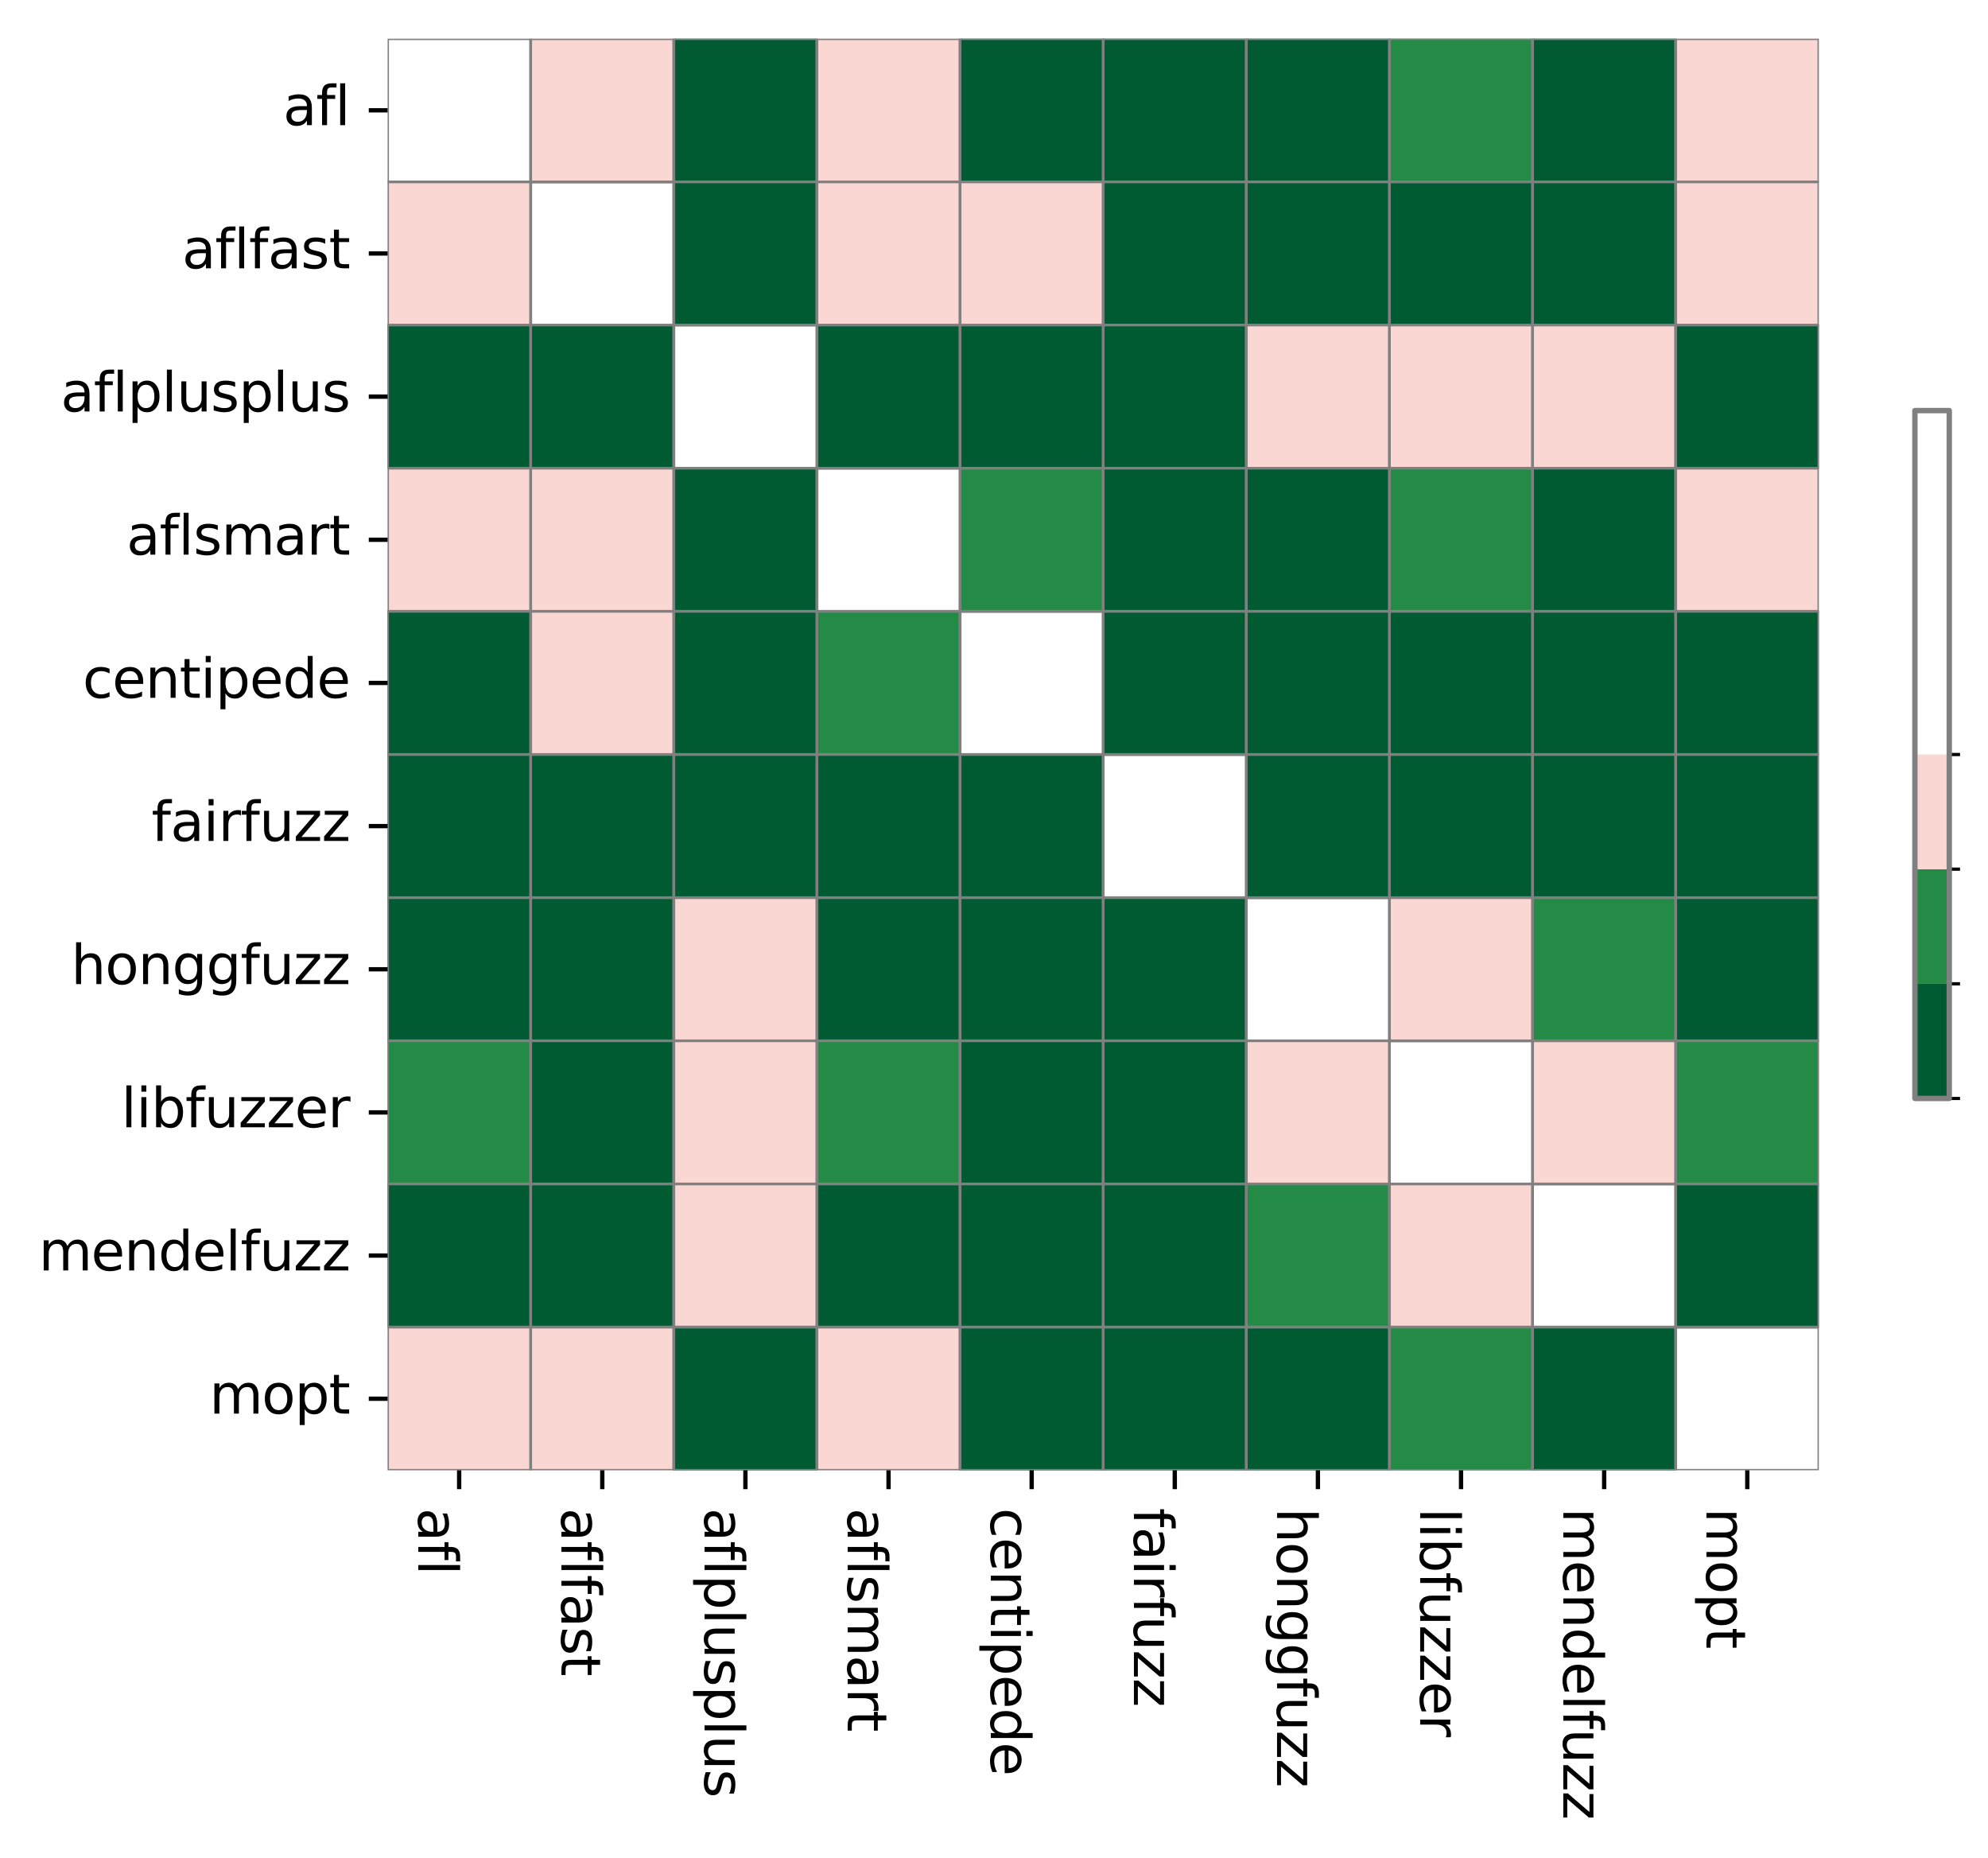 <?xml version="1.0" encoding="utf-8" standalone="no"?>
<!DOCTYPE svg PUBLIC "-//W3C//DTD SVG 1.1//EN"
  "http://www.w3.org/Graphics/SVG/1.1/DTD/svg11.dtd">
<svg xmlns:xlink="http://www.w3.org/1999/xlink" width="369.627pt" height="345.378pt" viewBox="0 0 369.627 345.378" xmlns="http://www.w3.org/2000/svg" version="1.1">
 <defs>
  <style type="text/css">*{stroke-linejoin: round; stroke-linecap: butt}</style>
 </defs>
 <g id="figure_1">
  <g id="patch_1">
   <path d="M 0 345.378 
L 369.627 345.378 
L 369.627 0 
L 0 0 
z
" style="fill: #ffffff"/>
  </g>
  <g id="axes_1">
   <g id="patch_2">
    <path d="M 72.066 273.312 
L 338.178 273.312 
L 338.178 7.2 
L 72.066 7.2 
z
" style="fill: #ffffff"/>
   </g>
   <g id="QuadMesh_1">
    <path d="M 72.066 7.2 
L 98.677 7.2 
L 98.677 33.811 
L 72.066 33.811 
L 72.066 7.2 
" clip-path="url(#p8b93a14c32)" style="fill: none; stroke: #808080; stroke-width: 0.5"/>
    <path d="M 98.677 7.2 
L 125.288 7.2 
L 125.288 33.811 
L 98.677 33.811 
L 98.677 7.2 
" clip-path="url(#p8b93a14c32)" style="fill: #fbd7d4; stroke: #808080; stroke-width: 0.5"/>
    <path d="M 125.288 7.2 
L 151.899 7.2 
L 151.899 33.811 
L 125.288 33.811 
L 125.288 7.2 
" clip-path="url(#p8b93a14c32)" style="fill: #005a32; stroke: #808080; stroke-width: 0.5"/>
    <path d="M 151.899 7.2 
L 178.51 7.2 
L 178.51 33.811 
L 151.899 33.811 
L 151.899 7.2 
" clip-path="url(#p8b93a14c32)" style="fill: #fbd7d4; stroke: #808080; stroke-width: 0.5"/>
    <path d="M 178.51 7.2 
L 205.122 7.2 
L 205.122 33.811 
L 178.51 33.811 
L 178.51 7.2 
" clip-path="url(#p8b93a14c32)" style="fill: #005a32; stroke: #808080; stroke-width: 0.5"/>
    <path d="M 205.122 7.2 
L 231.733 7.2 
L 231.733 33.811 
L 205.122 33.811 
L 205.122 7.2 
" clip-path="url(#p8b93a14c32)" style="fill: #005a32; stroke: #808080; stroke-width: 0.5"/>
    <path d="M 231.733 7.2 
L 258.344 7.2 
L 258.344 33.811 
L 231.733 33.811 
L 231.733 7.2 
" clip-path="url(#p8b93a14c32)" style="fill: #005a32; stroke: #808080; stroke-width: 0.5"/>
    <path d="M 258.344 7.2 
L 284.955 7.2 
L 284.955 33.811 
L 258.344 33.811 
L 258.344 7.2 
" clip-path="url(#p8b93a14c32)" style="fill: #238b45; stroke: #808080; stroke-width: 0.5"/>
    <path d="M 284.955 7.2 
L 311.566 7.2 
L 311.566 33.811 
L 284.955 33.811 
L 284.955 7.2 
" clip-path="url(#p8b93a14c32)" style="fill: #005a32; stroke: #808080; stroke-width: 0.5"/>
    <path d="M 311.566 7.2 
L 338.178 7.2 
L 338.178 33.811 
L 311.566 33.811 
L 311.566 7.2 
" clip-path="url(#p8b93a14c32)" style="fill: #fbd7d4; stroke: #808080; stroke-width: 0.5"/>
    <path d="M 72.066 33.811 
L 98.677 33.811 
L 98.677 60.422 
L 72.066 60.422 
L 72.066 33.811 
" clip-path="url(#p8b93a14c32)" style="fill: #fbd7d4; stroke: #808080; stroke-width: 0.5"/>
    <path d="M 98.677 33.811 
L 125.288 33.811 
L 125.288 60.422 
L 98.677 60.422 
L 98.677 33.811 
" clip-path="url(#p8b93a14c32)" style="fill: none; stroke: #808080; stroke-width: 0.5"/>
    <path d="M 125.288 33.811 
L 151.899 33.811 
L 151.899 60.422 
L 125.288 60.422 
L 125.288 33.811 
" clip-path="url(#p8b93a14c32)" style="fill: #005a32; stroke: #808080; stroke-width: 0.5"/>
    <path d="M 151.899 33.811 
L 178.51 33.811 
L 178.51 60.422 
L 151.899 60.422 
L 151.899 33.811 
" clip-path="url(#p8b93a14c32)" style="fill: #fbd7d4; stroke: #808080; stroke-width: 0.5"/>
    <path d="M 178.51 33.811 
L 205.122 33.811 
L 205.122 60.422 
L 178.51 60.422 
L 178.51 33.811 
" clip-path="url(#p8b93a14c32)" style="fill: #fbd7d4; stroke: #808080; stroke-width: 0.5"/>
    <path d="M 205.122 33.811 
L 231.733 33.811 
L 231.733 60.422 
L 205.122 60.422 
L 205.122 33.811 
" clip-path="url(#p8b93a14c32)" style="fill: #005a32; stroke: #808080; stroke-width: 0.5"/>
    <path d="M 231.733 33.811 
L 258.344 33.811 
L 258.344 60.422 
L 231.733 60.422 
L 231.733 33.811 
" clip-path="url(#p8b93a14c32)" style="fill: #005a32; stroke: #808080; stroke-width: 0.5"/>
    <path d="M 258.344 33.811 
L 284.955 33.811 
L 284.955 60.422 
L 258.344 60.422 
L 258.344 33.811 
" clip-path="url(#p8b93a14c32)" style="fill: #005a32; stroke: #808080; stroke-width: 0.5"/>
    <path d="M 284.955 33.811 
L 311.566 33.811 
L 311.566 60.422 
L 284.955 60.422 
L 284.955 33.811 
" clip-path="url(#p8b93a14c32)" style="fill: #005a32; stroke: #808080; stroke-width: 0.5"/>
    <path d="M 311.566 33.811 
L 338.178 33.811 
L 338.178 60.422 
L 311.566 60.422 
L 311.566 33.811 
" clip-path="url(#p8b93a14c32)" style="fill: #fbd7d4; stroke: #808080; stroke-width: 0.5"/>
    <path d="M 72.066 60.422 
L 98.677 60.422 
L 98.677 87.034 
L 72.066 87.034 
L 72.066 60.422 
" clip-path="url(#p8b93a14c32)" style="fill: #005a32; stroke: #808080; stroke-width: 0.5"/>
    <path d="M 98.677 60.422 
L 125.288 60.422 
L 125.288 87.034 
L 98.677 87.034 
L 98.677 60.422 
" clip-path="url(#p8b93a14c32)" style="fill: #005a32; stroke: #808080; stroke-width: 0.5"/>
    <path d="M 125.288 60.422 
L 151.899 60.422 
L 151.899 87.034 
L 125.288 87.034 
L 125.288 60.422 
" clip-path="url(#p8b93a14c32)" style="fill: none; stroke: #808080; stroke-width: 0.5"/>
    <path d="M 151.899 60.422 
L 178.51 60.422 
L 178.51 87.034 
L 151.899 87.034 
L 151.899 60.422 
" clip-path="url(#p8b93a14c32)" style="fill: #005a32; stroke: #808080; stroke-width: 0.5"/>
    <path d="M 178.51 60.422 
L 205.122 60.422 
L 205.122 87.034 
L 178.51 87.034 
L 178.51 60.422 
" clip-path="url(#p8b93a14c32)" style="fill: #005a32; stroke: #808080; stroke-width: 0.5"/>
    <path d="M 205.122 60.422 
L 231.733 60.422 
L 231.733 87.034 
L 205.122 87.034 
L 205.122 60.422 
" clip-path="url(#p8b93a14c32)" style="fill: #005a32; stroke: #808080; stroke-width: 0.5"/>
    <path d="M 231.733 60.422 
L 258.344 60.422 
L 258.344 87.034 
L 231.733 87.034 
L 231.733 60.422 
" clip-path="url(#p8b93a14c32)" style="fill: #fbd7d4; stroke: #808080; stroke-width: 0.5"/>
    <path d="M 258.344 60.422 
L 284.955 60.422 
L 284.955 87.034 
L 258.344 87.034 
L 258.344 60.422 
" clip-path="url(#p8b93a14c32)" style="fill: #fbd7d4; stroke: #808080; stroke-width: 0.5"/>
    <path d="M 284.955 60.422 
L 311.566 60.422 
L 311.566 87.034 
L 284.955 87.034 
L 284.955 60.422 
" clip-path="url(#p8b93a14c32)" style="fill: #fbd7d4; stroke: #808080; stroke-width: 0.5"/>
    <path d="M 311.566 60.422 
L 338.178 60.422 
L 338.178 87.034 
L 311.566 87.034 
L 311.566 60.422 
" clip-path="url(#p8b93a14c32)" style="fill: #005a32; stroke: #808080; stroke-width: 0.5"/>
    <path d="M 72.066 87.034 
L 98.677 87.034 
L 98.677 113.645 
L 72.066 113.645 
L 72.066 87.034 
" clip-path="url(#p8b93a14c32)" style="fill: #fbd7d4; stroke: #808080; stroke-width: 0.5"/>
    <path d="M 98.677 87.034 
L 125.288 87.034 
L 125.288 113.645 
L 98.677 113.645 
L 98.677 87.034 
" clip-path="url(#p8b93a14c32)" style="fill: #fbd7d4; stroke: #808080; stroke-width: 0.5"/>
    <path d="M 125.288 87.034 
L 151.899 87.034 
L 151.899 113.645 
L 125.288 113.645 
L 125.288 87.034 
" clip-path="url(#p8b93a14c32)" style="fill: #005a32; stroke: #808080; stroke-width: 0.5"/>
    <path d="M 151.899 87.034 
L 178.51 87.034 
L 178.51 113.645 
L 151.899 113.645 
L 151.899 87.034 
" clip-path="url(#p8b93a14c32)" style="fill: none; stroke: #808080; stroke-width: 0.5"/>
    <path d="M 178.51 87.034 
L 205.122 87.034 
L 205.122 113.645 
L 178.51 113.645 
L 178.51 87.034 
" clip-path="url(#p8b93a14c32)" style="fill: #238b45; stroke: #808080; stroke-width: 0.5"/>
    <path d="M 205.122 87.034 
L 231.733 87.034 
L 231.733 113.645 
L 205.122 113.645 
L 205.122 87.034 
" clip-path="url(#p8b93a14c32)" style="fill: #005a32; stroke: #808080; stroke-width: 0.5"/>
    <path d="M 231.733 87.034 
L 258.344 87.034 
L 258.344 113.645 
L 231.733 113.645 
L 231.733 87.034 
" clip-path="url(#p8b93a14c32)" style="fill: #005a32; stroke: #808080; stroke-width: 0.5"/>
    <path d="M 258.344 87.034 
L 284.955 87.034 
L 284.955 113.645 
L 258.344 113.645 
L 258.344 87.034 
" clip-path="url(#p8b93a14c32)" style="fill: #238b45; stroke: #808080; stroke-width: 0.5"/>
    <path d="M 284.955 87.034 
L 311.566 87.034 
L 311.566 113.645 
L 284.955 113.645 
L 284.955 87.034 
" clip-path="url(#p8b93a14c32)" style="fill: #005a32; stroke: #808080; stroke-width: 0.5"/>
    <path d="M 311.566 87.034 
L 338.178 87.034 
L 338.178 113.645 
L 311.566 113.645 
L 311.566 87.034 
" clip-path="url(#p8b93a14c32)" style="fill: #fbd7d4; stroke: #808080; stroke-width: 0.5"/>
    <path d="M 72.066 113.645 
L 98.677 113.645 
L 98.677 140.256 
L 72.066 140.256 
L 72.066 113.645 
" clip-path="url(#p8b93a14c32)" style="fill: #005a32; stroke: #808080; stroke-width: 0.5"/>
    <path d="M 98.677 113.645 
L 125.288 113.645 
L 125.288 140.256 
L 98.677 140.256 
L 98.677 113.645 
" clip-path="url(#p8b93a14c32)" style="fill: #fbd7d4; stroke: #808080; stroke-width: 0.5"/>
    <path d="M 125.288 113.645 
L 151.899 113.645 
L 151.899 140.256 
L 125.288 140.256 
L 125.288 113.645 
" clip-path="url(#p8b93a14c32)" style="fill: #005a32; stroke: #808080; stroke-width: 0.5"/>
    <path d="M 151.899 113.645 
L 178.51 113.645 
L 178.51 140.256 
L 151.899 140.256 
L 151.899 113.645 
" clip-path="url(#p8b93a14c32)" style="fill: #238b45; stroke: #808080; stroke-width: 0.5"/>
    <path d="M 178.51 113.645 
L 205.122 113.645 
L 205.122 140.256 
L 178.51 140.256 
L 178.51 113.645 
" clip-path="url(#p8b93a14c32)" style="fill: none; stroke: #808080; stroke-width: 0.5"/>
    <path d="M 205.122 113.645 
L 231.733 113.645 
L 231.733 140.256 
L 205.122 140.256 
L 205.122 113.645 
" clip-path="url(#p8b93a14c32)" style="fill: #005a32; stroke: #808080; stroke-width: 0.5"/>
    <path d="M 231.733 113.645 
L 258.344 113.645 
L 258.344 140.256 
L 231.733 140.256 
L 231.733 113.645 
" clip-path="url(#p8b93a14c32)" style="fill: #005a32; stroke: #808080; stroke-width: 0.5"/>
    <path d="M 258.344 113.645 
L 284.955 113.645 
L 284.955 140.256 
L 258.344 140.256 
L 258.344 113.645 
" clip-path="url(#p8b93a14c32)" style="fill: #005a32; stroke: #808080; stroke-width: 0.5"/>
    <path d="M 284.955 113.645 
L 311.566 113.645 
L 311.566 140.256 
L 284.955 140.256 
L 284.955 113.645 
" clip-path="url(#p8b93a14c32)" style="fill: #005a32; stroke: #808080; stroke-width: 0.5"/>
    <path d="M 311.566 113.645 
L 338.178 113.645 
L 338.178 140.256 
L 311.566 140.256 
L 311.566 113.645 
" clip-path="url(#p8b93a14c32)" style="fill: #005a32; stroke: #808080; stroke-width: 0.5"/>
    <path d="M 72.066 140.256 
L 98.677 140.256 
L 98.677 166.867 
L 72.066 166.867 
L 72.066 140.256 
" clip-path="url(#p8b93a14c32)" style="fill: #005a32; stroke: #808080; stroke-width: 0.5"/>
    <path d="M 98.677 140.256 
L 125.288 140.256 
L 125.288 166.867 
L 98.677 166.867 
L 98.677 140.256 
" clip-path="url(#p8b93a14c32)" style="fill: #005a32; stroke: #808080; stroke-width: 0.5"/>
    <path d="M 125.288 140.256 
L 151.899 140.256 
L 151.899 166.867 
L 125.288 166.867 
L 125.288 140.256 
" clip-path="url(#p8b93a14c32)" style="fill: #005a32; stroke: #808080; stroke-width: 0.5"/>
    <path d="M 151.899 140.256 
L 178.51 140.256 
L 178.51 166.867 
L 151.899 166.867 
L 151.899 140.256 
" clip-path="url(#p8b93a14c32)" style="fill: #005a32; stroke: #808080; stroke-width: 0.5"/>
    <path d="M 178.51 140.256 
L 205.122 140.256 
L 205.122 166.867 
L 178.51 166.867 
L 178.51 140.256 
" clip-path="url(#p8b93a14c32)" style="fill: #005a32; stroke: #808080; stroke-width: 0.5"/>
    <path d="M 205.122 140.256 
L 231.733 140.256 
L 231.733 166.867 
L 205.122 166.867 
L 205.122 140.256 
" clip-path="url(#p8b93a14c32)" style="fill: none; stroke: #808080; stroke-width: 0.5"/>
    <path d="M 231.733 140.256 
L 258.344 140.256 
L 258.344 166.867 
L 231.733 166.867 
L 231.733 140.256 
" clip-path="url(#p8b93a14c32)" style="fill: #005a32; stroke: #808080; stroke-width: 0.5"/>
    <path d="M 258.344 140.256 
L 284.955 140.256 
L 284.955 166.867 
L 258.344 166.867 
L 258.344 140.256 
" clip-path="url(#p8b93a14c32)" style="fill: #005a32; stroke: #808080; stroke-width: 0.5"/>
    <path d="M 284.955 140.256 
L 311.566 140.256 
L 311.566 166.867 
L 284.955 166.867 
L 284.955 140.256 
" clip-path="url(#p8b93a14c32)" style="fill: #005a32; stroke: #808080; stroke-width: 0.5"/>
    <path d="M 311.566 140.256 
L 338.178 140.256 
L 338.178 166.867 
L 311.566 166.867 
L 311.566 140.256 
" clip-path="url(#p8b93a14c32)" style="fill: #005a32; stroke: #808080; stroke-width: 0.5"/>
    <path d="M 72.066 166.867 
L 98.677 166.867 
L 98.677 193.478 
L 72.066 193.478 
L 72.066 166.867 
" clip-path="url(#p8b93a14c32)" style="fill: #005a32; stroke: #808080; stroke-width: 0.5"/>
    <path d="M 98.677 166.867 
L 125.288 166.867 
L 125.288 193.478 
L 98.677 193.478 
L 98.677 166.867 
" clip-path="url(#p8b93a14c32)" style="fill: #005a32; stroke: #808080; stroke-width: 0.5"/>
    <path d="M 125.288 166.867 
L 151.899 166.867 
L 151.899 193.478 
L 125.288 193.478 
L 125.288 166.867 
" clip-path="url(#p8b93a14c32)" style="fill: #fbd7d4; stroke: #808080; stroke-width: 0.5"/>
    <path d="M 151.899 166.867 
L 178.51 166.867 
L 178.51 193.478 
L 151.899 193.478 
L 151.899 166.867 
" clip-path="url(#p8b93a14c32)" style="fill: #005a32; stroke: #808080; stroke-width: 0.5"/>
    <path d="M 178.51 166.867 
L 205.122 166.867 
L 205.122 193.478 
L 178.51 193.478 
L 178.51 166.867 
" clip-path="url(#p8b93a14c32)" style="fill: #005a32; stroke: #808080; stroke-width: 0.5"/>
    <path d="M 205.122 166.867 
L 231.733 166.867 
L 231.733 193.478 
L 205.122 193.478 
L 205.122 166.867 
" clip-path="url(#p8b93a14c32)" style="fill: #005a32; stroke: #808080; stroke-width: 0.5"/>
    <path d="M 231.733 166.867 
L 258.344 166.867 
L 258.344 193.478 
L 231.733 193.478 
L 231.733 166.867 
" clip-path="url(#p8b93a14c32)" style="fill: none; stroke: #808080; stroke-width: 0.5"/>
    <path d="M 258.344 166.867 
L 284.955 166.867 
L 284.955 193.478 
L 258.344 193.478 
L 258.344 166.867 
" clip-path="url(#p8b93a14c32)" style="fill: #fbd7d4; stroke: #808080; stroke-width: 0.5"/>
    <path d="M 284.955 166.867 
L 311.566 166.867 
L 311.566 193.478 
L 284.955 193.478 
L 284.955 166.867 
" clip-path="url(#p8b93a14c32)" style="fill: #238b45; stroke: #808080; stroke-width: 0.5"/>
    <path d="M 311.566 166.867 
L 338.178 166.867 
L 338.178 193.478 
L 311.566 193.478 
L 311.566 166.867 
" clip-path="url(#p8b93a14c32)" style="fill: #005a32; stroke: #808080; stroke-width: 0.5"/>
    <path d="M 72.066 193.478 
L 98.677 193.478 
L 98.677 220.09 
L 72.066 220.09 
L 72.066 193.478 
" clip-path="url(#p8b93a14c32)" style="fill: #238b45; stroke: #808080; stroke-width: 0.5"/>
    <path d="M 98.677 193.478 
L 125.288 193.478 
L 125.288 220.09 
L 98.677 220.09 
L 98.677 193.478 
" clip-path="url(#p8b93a14c32)" style="fill: #005a32; stroke: #808080; stroke-width: 0.5"/>
    <path d="M 125.288 193.478 
L 151.899 193.478 
L 151.899 220.09 
L 125.288 220.09 
L 125.288 193.478 
" clip-path="url(#p8b93a14c32)" style="fill: #fbd7d4; stroke: #808080; stroke-width: 0.5"/>
    <path d="M 151.899 193.478 
L 178.51 193.478 
L 178.51 220.09 
L 151.899 220.09 
L 151.899 193.478 
" clip-path="url(#p8b93a14c32)" style="fill: #238b45; stroke: #808080; stroke-width: 0.5"/>
    <path d="M 178.51 193.478 
L 205.122 193.478 
L 205.122 220.09 
L 178.51 220.09 
L 178.51 193.478 
" clip-path="url(#p8b93a14c32)" style="fill: #005a32; stroke: #808080; stroke-width: 0.5"/>
    <path d="M 205.122 193.478 
L 231.733 193.478 
L 231.733 220.09 
L 205.122 220.09 
L 205.122 193.478 
" clip-path="url(#p8b93a14c32)" style="fill: #005a32; stroke: #808080; stroke-width: 0.5"/>
    <path d="M 231.733 193.478 
L 258.344 193.478 
L 258.344 220.09 
L 231.733 220.09 
L 231.733 193.478 
" clip-path="url(#p8b93a14c32)" style="fill: #fbd7d4; stroke: #808080; stroke-width: 0.5"/>
    <path d="M 258.344 193.478 
L 284.955 193.478 
L 284.955 220.09 
L 258.344 220.09 
L 258.344 193.478 
" clip-path="url(#p8b93a14c32)" style="fill: none; stroke: #808080; stroke-width: 0.5"/>
    <path d="M 284.955 193.478 
L 311.566 193.478 
L 311.566 220.09 
L 284.955 220.09 
L 284.955 193.478 
" clip-path="url(#p8b93a14c32)" style="fill: #fbd7d4; stroke: #808080; stroke-width: 0.5"/>
    <path d="M 311.566 193.478 
L 338.178 193.478 
L 338.178 220.09 
L 311.566 220.09 
L 311.566 193.478 
" clip-path="url(#p8b93a14c32)" style="fill: #238b45; stroke: #808080; stroke-width: 0.5"/>
    <path d="M 72.066 220.09 
L 98.677 220.09 
L 98.677 246.701 
L 72.066 246.701 
L 72.066 220.09 
" clip-path="url(#p8b93a14c32)" style="fill: #005a32; stroke: #808080; stroke-width: 0.5"/>
    <path d="M 98.677 220.09 
L 125.288 220.09 
L 125.288 246.701 
L 98.677 246.701 
L 98.677 220.09 
" clip-path="url(#p8b93a14c32)" style="fill: #005a32; stroke: #808080; stroke-width: 0.5"/>
    <path d="M 125.288 220.09 
L 151.899 220.09 
L 151.899 246.701 
L 125.288 246.701 
L 125.288 220.09 
" clip-path="url(#p8b93a14c32)" style="fill: #fbd7d4; stroke: #808080; stroke-width: 0.5"/>
    <path d="M 151.899 220.09 
L 178.51 220.09 
L 178.51 246.701 
L 151.899 246.701 
L 151.899 220.09 
" clip-path="url(#p8b93a14c32)" style="fill: #005a32; stroke: #808080; stroke-width: 0.5"/>
    <path d="M 178.51 220.09 
L 205.122 220.09 
L 205.122 246.701 
L 178.51 246.701 
L 178.51 220.09 
" clip-path="url(#p8b93a14c32)" style="fill: #005a32; stroke: #808080; stroke-width: 0.5"/>
    <path d="M 205.122 220.09 
L 231.733 220.09 
L 231.733 246.701 
L 205.122 246.701 
L 205.122 220.09 
" clip-path="url(#p8b93a14c32)" style="fill: #005a32; stroke: #808080; stroke-width: 0.5"/>
    <path d="M 231.733 220.09 
L 258.344 220.09 
L 258.344 246.701 
L 231.733 246.701 
L 231.733 220.09 
" clip-path="url(#p8b93a14c32)" style="fill: #238b45; stroke: #808080; stroke-width: 0.5"/>
    <path d="M 258.344 220.09 
L 284.955 220.09 
L 284.955 246.701 
L 258.344 246.701 
L 258.344 220.09 
" clip-path="url(#p8b93a14c32)" style="fill: #fbd7d4; stroke: #808080; stroke-width: 0.5"/>
    <path d="M 284.955 220.09 
L 311.566 220.09 
L 311.566 246.701 
L 284.955 246.701 
L 284.955 220.09 
" clip-path="url(#p8b93a14c32)" style="fill: none; stroke: #808080; stroke-width: 0.5"/>
    <path d="M 311.566 220.09 
L 338.178 220.09 
L 338.178 246.701 
L 311.566 246.701 
L 311.566 220.09 
" clip-path="url(#p8b93a14c32)" style="fill: #005a32; stroke: #808080; stroke-width: 0.5"/>
    <path d="M 72.066 246.701 
L 98.677 246.701 
L 98.677 273.312 
L 72.066 273.312 
L 72.066 246.701 
" clip-path="url(#p8b93a14c32)" style="fill: #fbd7d4; stroke: #808080; stroke-width: 0.5"/>
    <path d="M 98.677 246.701 
L 125.288 246.701 
L 125.288 273.312 
L 98.677 273.312 
L 98.677 246.701 
" clip-path="url(#p8b93a14c32)" style="fill: #fbd7d4; stroke: #808080; stroke-width: 0.5"/>
    <path d="M 125.288 246.701 
L 151.899 246.701 
L 151.899 273.312 
L 125.288 273.312 
L 125.288 246.701 
" clip-path="url(#p8b93a14c32)" style="fill: #005a32; stroke: #808080; stroke-width: 0.5"/>
    <path d="M 151.899 246.701 
L 178.51 246.701 
L 178.51 273.312 
L 151.899 273.312 
L 151.899 246.701 
" clip-path="url(#p8b93a14c32)" style="fill: #fbd7d4; stroke: #808080; stroke-width: 0.5"/>
    <path d="M 178.51 246.701 
L 205.122 246.701 
L 205.122 273.312 
L 178.51 273.312 
L 178.51 246.701 
" clip-path="url(#p8b93a14c32)" style="fill: #005a32; stroke: #808080; stroke-width: 0.5"/>
    <path d="M 205.122 246.701 
L 231.733 246.701 
L 231.733 273.312 
L 205.122 273.312 
L 205.122 246.701 
" clip-path="url(#p8b93a14c32)" style="fill: #005a32; stroke: #808080; stroke-width: 0.5"/>
    <path d="M 231.733 246.701 
L 258.344 246.701 
L 258.344 273.312 
L 231.733 273.312 
L 231.733 246.701 
" clip-path="url(#p8b93a14c32)" style="fill: #005a32; stroke: #808080; stroke-width: 0.5"/>
    <path d="M 258.344 246.701 
L 284.955 246.701 
L 284.955 273.312 
L 258.344 273.312 
L 258.344 246.701 
" clip-path="url(#p8b93a14c32)" style="fill: #238b45; stroke: #808080; stroke-width: 0.5"/>
    <path d="M 284.955 246.701 
L 311.566 246.701 
L 311.566 273.312 
L 284.955 273.312 
L 284.955 246.701 
" clip-path="url(#p8b93a14c32)" style="fill: #005a32; stroke: #808080; stroke-width: 0.5"/>
    <path d="M 311.566 246.701 
L 338.178 246.701 
L 338.178 273.312 
L 311.566 273.312 
L 311.566 246.701 
" clip-path="url(#p8b93a14c32)" style="fill: none; stroke: #808080; stroke-width: 0.5"/>
   </g>
   <g id="matplotlib.axis_1">
    <g id="xtick_1">
     <g id="line2d_1">
      <defs>
       <path id="ma0886ef2a2" d="M 0 0 
L 0 3.5 
" style="stroke: #000000; stroke-width: 0.8"/>
      </defs>
      <g>
       <use xlink:href="#ma0886ef2a2" x="85.371" y="273.312" style="stroke: #000000; stroke-width: 0.8"/>
      </g>
     </g>
     <g id="text_1">
      <!-- afl -->
      <g transform="translate(77.773 280.312) rotate(-270) scale(0.1 -0.1)">
       <defs>
        <path id="DejaVuSans-61" d="M 2194 1759 
Q 1497 1759 1228 1600 
Q 959 1441 959 1056 
Q 959 750 1161 570 
Q 1363 391 1709 391 
Q 2188 391 2477 730 
Q 2766 1069 2766 1631 
L 2766 1759 
L 2194 1759 
z
M 3341 1997 
L 3341 0 
L 2766 0 
L 2766 531 
Q 2569 213 2275 61 
Q 1981 -91 1556 -91 
Q 1019 -91 701 211 
Q 384 513 384 1019 
Q 384 1609 779 1909 
Q 1175 2209 1959 2209 
L 2766 2209 
L 2766 2266 
Q 2766 2663 2505 2880 
Q 2244 3097 1772 3097 
Q 1472 3097 1187 3025 
Q 903 2953 641 2809 
L 641 3341 
Q 956 3463 1253 3523 
Q 1550 3584 1831 3584 
Q 2591 3584 2966 3190 
Q 3341 2797 3341 1997 
z
" transform="scale(0.016)"/>
        <path id="DejaVuSans-66" d="M 2375 4863 
L 2375 4384 
L 1825 4384 
Q 1516 4384 1395 4259 
Q 1275 4134 1275 3809 
L 1275 3500 
L 2222 3500 
L 2222 3053 
L 1275 3053 
L 1275 0 
L 697 0 
L 697 3053 
L 147 3053 
L 147 3500 
L 697 3500 
L 697 3744 
Q 697 4328 969 4595 
Q 1241 4863 1831 4863 
L 2375 4863 
z
" transform="scale(0.016)"/>
        <path id="DejaVuSans-6c" d="M 603 4863 
L 1178 4863 
L 1178 0 
L 603 0 
L 603 4863 
z
" transform="scale(0.016)"/>
       </defs>
       <use xlink:href="#DejaVuSans-61"/>
       <use xlink:href="#DejaVuSans-66" x="61.279"/>
       <use xlink:href="#DejaVuSans-6c" x="96.484"/>
      </g>
     </g>
    </g>
    <g id="xtick_2">
     <g id="line2d_2">
      <g>
       <use xlink:href="#ma0886ef2a2" x="111.982" y="273.312" style="stroke: #000000; stroke-width: 0.8"/>
      </g>
     </g>
     <g id="text_2">
      <!-- aflfast -->
      <g transform="translate(104.384 280.312) rotate(-270) scale(0.1 -0.1)">
       <defs>
        <path id="DejaVuSans-73" d="M 2834 3397 
L 2834 2853 
Q 2591 2978 2328 3040 
Q 2066 3103 1784 3103 
Q 1356 3103 1142 2972 
Q 928 2841 928 2578 
Q 928 2378 1081 2264 
Q 1234 2150 1697 2047 
L 1894 2003 
Q 2506 1872 2764 1633 
Q 3022 1394 3022 966 
Q 3022 478 2636 193 
Q 2250 -91 1575 -91 
Q 1294 -91 989 -36 
Q 684 19 347 128 
L 347 722 
Q 666 556 975 473 
Q 1284 391 1588 391 
Q 1994 391 2212 530 
Q 2431 669 2431 922 
Q 2431 1156 2273 1281 
Q 2116 1406 1581 1522 
L 1381 1569 
Q 847 1681 609 1914 
Q 372 2147 372 2553 
Q 372 3047 722 3315 
Q 1072 3584 1716 3584 
Q 2034 3584 2315 3537 
Q 2597 3491 2834 3397 
z
" transform="scale(0.016)"/>
        <path id="DejaVuSans-74" d="M 1172 4494 
L 1172 3500 
L 2356 3500 
L 2356 3053 
L 1172 3053 
L 1172 1153 
Q 1172 725 1289 603 
Q 1406 481 1766 481 
L 2356 481 
L 2356 0 
L 1766 0 
Q 1100 0 847 248 
Q 594 497 594 1153 
L 594 3053 
L 172 3053 
L 172 3500 
L 594 3500 
L 594 4494 
L 1172 4494 
z
" transform="scale(0.016)"/>
       </defs>
       <use xlink:href="#DejaVuSans-61"/>
       <use xlink:href="#DejaVuSans-66" x="61.279"/>
       <use xlink:href="#DejaVuSans-6c" x="96.484"/>
       <use xlink:href="#DejaVuSans-66" x="124.268"/>
       <use xlink:href="#DejaVuSans-61" x="159.473"/>
       <use xlink:href="#DejaVuSans-73" x="220.752"/>
       <use xlink:href="#DejaVuSans-74" x="272.852"/>
      </g>
     </g>
    </g>
    <g id="xtick_3">
     <g id="line2d_3">
      <g>
       <use xlink:href="#ma0886ef2a2" x="138.594" y="273.312" style="stroke: #000000; stroke-width: 0.8"/>
      </g>
     </g>
     <g id="text_3">
      <!-- aflplusplus -->
      <g transform="translate(130.995 280.312) rotate(-270) scale(0.1 -0.1)">
       <defs>
        <path id="DejaVuSans-70" d="M 1159 525 
L 1159 -1331 
L 581 -1331 
L 581 3500 
L 1159 3500 
L 1159 2969 
Q 1341 3281 1617 3432 
Q 1894 3584 2278 3584 
Q 2916 3584 3314 3078 
Q 3713 2572 3713 1747 
Q 3713 922 3314 415 
Q 2916 -91 2278 -91 
Q 1894 -91 1617 61 
Q 1341 213 1159 525 
z
M 3116 1747 
Q 3116 2381 2855 2742 
Q 2594 3103 2138 3103 
Q 1681 3103 1420 2742 
Q 1159 2381 1159 1747 
Q 1159 1113 1420 752 
Q 1681 391 2138 391 
Q 2594 391 2855 752 
Q 3116 1113 3116 1747 
z
" transform="scale(0.016)"/>
        <path id="DejaVuSans-75" d="M 544 1381 
L 544 3500 
L 1119 3500 
L 1119 1403 
Q 1119 906 1312 657 
Q 1506 409 1894 409 
Q 2359 409 2629 706 
Q 2900 1003 2900 1516 
L 2900 3500 
L 3475 3500 
L 3475 0 
L 2900 0 
L 2900 538 
Q 2691 219 2414 64 
Q 2138 -91 1772 -91 
Q 1169 -91 856 284 
Q 544 659 544 1381 
z
M 1991 3584 
L 1991 3584 
z
" transform="scale(0.016)"/>
       </defs>
       <use xlink:href="#DejaVuSans-61"/>
       <use xlink:href="#DejaVuSans-66" x="61.279"/>
       <use xlink:href="#DejaVuSans-6c" x="96.484"/>
       <use xlink:href="#DejaVuSans-70" x="124.268"/>
       <use xlink:href="#DejaVuSans-6c" x="187.744"/>
       <use xlink:href="#DejaVuSans-75" x="215.527"/>
       <use xlink:href="#DejaVuSans-73" x="278.906"/>
       <use xlink:href="#DejaVuSans-70" x="331.006"/>
       <use xlink:href="#DejaVuSans-6c" x="394.482"/>
       <use xlink:href="#DejaVuSans-75" x="422.266"/>
       <use xlink:href="#DejaVuSans-73" x="485.645"/>
      </g>
     </g>
    </g>
    <g id="xtick_4">
     <g id="line2d_4">
      <g>
       <use xlink:href="#ma0886ef2a2" x="165.205" y="273.312" style="stroke: #000000; stroke-width: 0.8"/>
      </g>
     </g>
     <g id="text_4">
      <!-- aflsmart -->
      <g transform="translate(157.606 280.312) rotate(-270) scale(0.1 -0.1)">
       <defs>
        <path id="DejaVuSans-6d" d="M 3328 2828 
Q 3544 3216 3844 3400 
Q 4144 3584 4550 3584 
Q 5097 3584 5394 3201 
Q 5691 2819 5691 2113 
L 5691 0 
L 5113 0 
L 5113 2094 
Q 5113 2597 4934 2840 
Q 4756 3084 4391 3084 
Q 3944 3084 3684 2787 
Q 3425 2491 3425 1978 
L 3425 0 
L 2847 0 
L 2847 2094 
Q 2847 2600 2669 2842 
Q 2491 3084 2119 3084 
Q 1678 3084 1418 2786 
Q 1159 2488 1159 1978 
L 1159 0 
L 581 0 
L 581 3500 
L 1159 3500 
L 1159 2956 
Q 1356 3278 1631 3431 
Q 1906 3584 2284 3584 
Q 2666 3584 2933 3390 
Q 3200 3197 3328 2828 
z
" transform="scale(0.016)"/>
        <path id="DejaVuSans-72" d="M 2631 2963 
Q 2534 3019 2420 3045 
Q 2306 3072 2169 3072 
Q 1681 3072 1420 2755 
Q 1159 2438 1159 1844 
L 1159 0 
L 581 0 
L 581 3500 
L 1159 3500 
L 1159 2956 
Q 1341 3275 1631 3429 
Q 1922 3584 2338 3584 
Q 2397 3584 2469 3576 
Q 2541 3569 2628 3553 
L 2631 2963 
z
" transform="scale(0.016)"/>
       </defs>
       <use xlink:href="#DejaVuSans-61"/>
       <use xlink:href="#DejaVuSans-66" x="61.279"/>
       <use xlink:href="#DejaVuSans-6c" x="96.484"/>
       <use xlink:href="#DejaVuSans-73" x="124.268"/>
       <use xlink:href="#DejaVuSans-6d" x="176.367"/>
       <use xlink:href="#DejaVuSans-61" x="273.779"/>
       <use xlink:href="#DejaVuSans-72" x="335.059"/>
       <use xlink:href="#DejaVuSans-74" x="376.172"/>
      </g>
     </g>
    </g>
    <g id="xtick_5">
     <g id="line2d_5">
      <g>
       <use xlink:href="#ma0886ef2a2" x="191.816" y="273.312" style="stroke: #000000; stroke-width: 0.8"/>
      </g>
     </g>
     <g id="text_5">
      <!-- centipede -->
      <g transform="translate(184.218 280.312) rotate(-270) scale(0.1 -0.1)">
       <defs>
        <path id="DejaVuSans-63" d="M 3122 3366 
L 3122 2828 
Q 2878 2963 2633 3030 
Q 2388 3097 2138 3097 
Q 1578 3097 1268 2742 
Q 959 2388 959 1747 
Q 959 1106 1268 751 
Q 1578 397 2138 397 
Q 2388 397 2633 464 
Q 2878 531 3122 666 
L 3122 134 
Q 2881 22 2623 -34 
Q 2366 -91 2075 -91 
Q 1284 -91 818 406 
Q 353 903 353 1747 
Q 353 2603 823 3093 
Q 1294 3584 2113 3584 
Q 2378 3584 2631 3529 
Q 2884 3475 3122 3366 
z
" transform="scale(0.016)"/>
        <path id="DejaVuSans-65" d="M 3597 1894 
L 3597 1613 
L 953 1613 
Q 991 1019 1311 708 
Q 1631 397 2203 397 
Q 2534 397 2845 478 
Q 3156 559 3463 722 
L 3463 178 
Q 3153 47 2828 -22 
Q 2503 -91 2169 -91 
Q 1331 -91 842 396 
Q 353 884 353 1716 
Q 353 2575 817 3079 
Q 1281 3584 2069 3584 
Q 2775 3584 3186 3129 
Q 3597 2675 3597 1894 
z
M 3022 2063 
Q 3016 2534 2758 2815 
Q 2500 3097 2075 3097 
Q 1594 3097 1305 2825 
Q 1016 2553 972 2059 
L 3022 2063 
z
" transform="scale(0.016)"/>
        <path id="DejaVuSans-6e" d="M 3513 2113 
L 3513 0 
L 2938 0 
L 2938 2094 
Q 2938 2591 2744 2837 
Q 2550 3084 2163 3084 
Q 1697 3084 1428 2787 
Q 1159 2491 1159 1978 
L 1159 0 
L 581 0 
L 581 3500 
L 1159 3500 
L 1159 2956 
Q 1366 3272 1645 3428 
Q 1925 3584 2291 3584 
Q 2894 3584 3203 3211 
Q 3513 2838 3513 2113 
z
" transform="scale(0.016)"/>
        <path id="DejaVuSans-69" d="M 603 3500 
L 1178 3500 
L 1178 0 
L 603 0 
L 603 3500 
z
M 603 4863 
L 1178 4863 
L 1178 4134 
L 603 4134 
L 603 4863 
z
" transform="scale(0.016)"/>
        <path id="DejaVuSans-64" d="M 2906 2969 
L 2906 4863 
L 3481 4863 
L 3481 0 
L 2906 0 
L 2906 525 
Q 2725 213 2448 61 
Q 2172 -91 1784 -91 
Q 1150 -91 751 415 
Q 353 922 353 1747 
Q 353 2572 751 3078 
Q 1150 3584 1784 3584 
Q 2172 3584 2448 3432 
Q 2725 3281 2906 2969 
z
M 947 1747 
Q 947 1113 1208 752 
Q 1469 391 1925 391 
Q 2381 391 2643 752 
Q 2906 1113 2906 1747 
Q 2906 2381 2643 2742 
Q 2381 3103 1925 3103 
Q 1469 3103 1208 2742 
Q 947 2381 947 1747 
z
" transform="scale(0.016)"/>
       </defs>
       <use xlink:href="#DejaVuSans-63"/>
       <use xlink:href="#DejaVuSans-65" x="54.98"/>
       <use xlink:href="#DejaVuSans-6e" x="116.504"/>
       <use xlink:href="#DejaVuSans-74" x="179.883"/>
       <use xlink:href="#DejaVuSans-69" x="219.092"/>
       <use xlink:href="#DejaVuSans-70" x="246.875"/>
       <use xlink:href="#DejaVuSans-65" x="310.352"/>
       <use xlink:href="#DejaVuSans-64" x="371.875"/>
       <use xlink:href="#DejaVuSans-65" x="435.352"/>
      </g>
     </g>
    </g>
    <g id="xtick_6">
     <g id="line2d_6">
      <g>
       <use xlink:href="#ma0886ef2a2" x="218.427" y="273.312" style="stroke: #000000; stroke-width: 0.8"/>
      </g>
     </g>
     <g id="text_6">
      <!-- fairfuzz -->
      <g transform="translate(210.829 280.312) rotate(-270) scale(0.1 -0.1)">
       <defs>
        <path id="DejaVuSans-7a" d="M 353 3500 
L 3084 3500 
L 3084 2975 
L 922 459 
L 3084 459 
L 3084 0 
L 275 0 
L 275 525 
L 2438 3041 
L 353 3041 
L 353 3500 
z
" transform="scale(0.016)"/>
       </defs>
       <use xlink:href="#DejaVuSans-66"/>
       <use xlink:href="#DejaVuSans-61" x="35.205"/>
       <use xlink:href="#DejaVuSans-69" x="96.484"/>
       <use xlink:href="#DejaVuSans-72" x="124.268"/>
       <use xlink:href="#DejaVuSans-66" x="165.381"/>
       <use xlink:href="#DejaVuSans-75" x="200.586"/>
       <use xlink:href="#DejaVuSans-7a" x="263.965"/>
       <use xlink:href="#DejaVuSans-7a" x="316.455"/>
      </g>
     </g>
    </g>
    <g id="xtick_7">
     <g id="line2d_7">
      <g>
       <use xlink:href="#ma0886ef2a2" x="245.038" y="273.312" style="stroke: #000000; stroke-width: 0.8"/>
      </g>
     </g>
     <g id="text_7">
      <!-- honggfuzz -->
      <g transform="translate(237.44 280.312) rotate(-270) scale(0.1 -0.1)">
       <defs>
        <path id="DejaVuSans-68" d="M 3513 2113 
L 3513 0 
L 2938 0 
L 2938 2094 
Q 2938 2591 2744 2837 
Q 2550 3084 2163 3084 
Q 1697 3084 1428 2787 
Q 1159 2491 1159 1978 
L 1159 0 
L 581 0 
L 581 4863 
L 1159 4863 
L 1159 2956 
Q 1366 3272 1645 3428 
Q 1925 3584 2291 3584 
Q 2894 3584 3203 3211 
Q 3513 2838 3513 2113 
z
" transform="scale(0.016)"/>
        <path id="DejaVuSans-6f" d="M 1959 3097 
Q 1497 3097 1228 2736 
Q 959 2375 959 1747 
Q 959 1119 1226 758 
Q 1494 397 1959 397 
Q 2419 397 2687 759 
Q 2956 1122 2956 1747 
Q 2956 2369 2687 2733 
Q 2419 3097 1959 3097 
z
M 1959 3584 
Q 2709 3584 3137 3096 
Q 3566 2609 3566 1747 
Q 3566 888 3137 398 
Q 2709 -91 1959 -91 
Q 1206 -91 779 398 
Q 353 888 353 1747 
Q 353 2609 779 3096 
Q 1206 3584 1959 3584 
z
" transform="scale(0.016)"/>
        <path id="DejaVuSans-67" d="M 2906 1791 
Q 2906 2416 2648 2759 
Q 2391 3103 1925 3103 
Q 1463 3103 1205 2759 
Q 947 2416 947 1791 
Q 947 1169 1205 825 
Q 1463 481 1925 481 
Q 2391 481 2648 825 
Q 2906 1169 2906 1791 
z
M 3481 434 
Q 3481 -459 3084 -895 
Q 2688 -1331 1869 -1331 
Q 1566 -1331 1297 -1286 
Q 1028 -1241 775 -1147 
L 775 -588 
Q 1028 -725 1275 -790 
Q 1522 -856 1778 -856 
Q 2344 -856 2625 -561 
Q 2906 -266 2906 331 
L 2906 616 
Q 2728 306 2450 153 
Q 2172 0 1784 0 
Q 1141 0 747 490 
Q 353 981 353 1791 
Q 353 2603 747 3093 
Q 1141 3584 1784 3584 
Q 2172 3584 2450 3431 
Q 2728 3278 2906 2969 
L 2906 3500 
L 3481 3500 
L 3481 434 
z
" transform="scale(0.016)"/>
       </defs>
       <use xlink:href="#DejaVuSans-68"/>
       <use xlink:href="#DejaVuSans-6f" x="63.379"/>
       <use xlink:href="#DejaVuSans-6e" x="124.561"/>
       <use xlink:href="#DejaVuSans-67" x="187.939"/>
       <use xlink:href="#DejaVuSans-67" x="251.416"/>
       <use xlink:href="#DejaVuSans-66" x="314.893"/>
       <use xlink:href="#DejaVuSans-75" x="350.098"/>
       <use xlink:href="#DejaVuSans-7a" x="413.477"/>
       <use xlink:href="#DejaVuSans-7a" x="465.967"/>
      </g>
     </g>
    </g>
    <g id="xtick_8">
     <g id="line2d_8">
      <g>
       <use xlink:href="#ma0886ef2a2" x="271.65" y="273.312" style="stroke: #000000; stroke-width: 0.8"/>
      </g>
     </g>
     <g id="text_8">
      <!-- libfuzzer -->
      <g transform="translate(264.051 280.312) rotate(-270) scale(0.1 -0.1)">
       <defs>
        <path id="DejaVuSans-62" d="M 3116 1747 
Q 3116 2381 2855 2742 
Q 2594 3103 2138 3103 
Q 1681 3103 1420 2742 
Q 1159 2381 1159 1747 
Q 1159 1113 1420 752 
Q 1681 391 2138 391 
Q 2594 391 2855 752 
Q 3116 1113 3116 1747 
z
M 1159 2969 
Q 1341 3281 1617 3432 
Q 1894 3584 2278 3584 
Q 2916 3584 3314 3078 
Q 3713 2572 3713 1747 
Q 3713 922 3314 415 
Q 2916 -91 2278 -91 
Q 1894 -91 1617 61 
Q 1341 213 1159 525 
L 1159 0 
L 581 0 
L 581 4863 
L 1159 4863 
L 1159 2969 
z
" transform="scale(0.016)"/>
       </defs>
       <use xlink:href="#DejaVuSans-6c"/>
       <use xlink:href="#DejaVuSans-69" x="27.783"/>
       <use xlink:href="#DejaVuSans-62" x="55.566"/>
       <use xlink:href="#DejaVuSans-66" x="119.043"/>
       <use xlink:href="#DejaVuSans-75" x="154.248"/>
       <use xlink:href="#DejaVuSans-7a" x="217.627"/>
       <use xlink:href="#DejaVuSans-7a" x="270.117"/>
       <use xlink:href="#DejaVuSans-65" x="322.607"/>
       <use xlink:href="#DejaVuSans-72" x="384.131"/>
      </g>
     </g>
    </g>
    <g id="xtick_9">
     <g id="line2d_9">
      <g>
       <use xlink:href="#ma0886ef2a2" x="298.261" y="273.312" style="stroke: #000000; stroke-width: 0.8"/>
      </g>
     </g>
     <g id="text_9">
      <!-- mendelfuzz -->
      <g transform="translate(290.662 280.312) rotate(-270) scale(0.1 -0.1)">
       <use xlink:href="#DejaVuSans-6d"/>
       <use xlink:href="#DejaVuSans-65" x="97.412"/>
       <use xlink:href="#DejaVuSans-6e" x="158.936"/>
       <use xlink:href="#DejaVuSans-64" x="222.314"/>
       <use xlink:href="#DejaVuSans-65" x="285.791"/>
       <use xlink:href="#DejaVuSans-6c" x="347.314"/>
       <use xlink:href="#DejaVuSans-66" x="375.098"/>
       <use xlink:href="#DejaVuSans-75" x="410.303"/>
       <use xlink:href="#DejaVuSans-7a" x="473.682"/>
       <use xlink:href="#DejaVuSans-7a" x="526.172"/>
      </g>
     </g>
    </g>
    <g id="xtick_10">
     <g id="line2d_10">
      <g>
       <use xlink:href="#ma0886ef2a2" x="324.872" y="273.312" style="stroke: #000000; stroke-width: 0.8"/>
      </g>
     </g>
     <g id="text_10">
      <!-- mopt -->
      <g transform="translate(317.274 280.312) rotate(-270) scale(0.1 -0.1)">
       <use xlink:href="#DejaVuSans-6d"/>
       <use xlink:href="#DejaVuSans-6f" x="97.412"/>
       <use xlink:href="#DejaVuSans-70" x="158.594"/>
       <use xlink:href="#DejaVuSans-74" x="222.07"/>
      </g>
     </g>
    </g>
   </g>
   <g id="matplotlib.axis_2">
    <g id="ytick_1">
     <g id="line2d_11">
      <defs>
       <path id="m07a13e3879" d="M 0 0 
L -3.5 0 
" style="stroke: #000000; stroke-width: 0.8"/>
      </defs>
      <g>
       <use xlink:href="#m07a13e3879" x="72.066" y="20.506" style="stroke: #000000; stroke-width: 0.8"/>
      </g>
     </g>
     <g id="text_11">
      <!-- afl -->
      <g transform="translate(52.639 23.265) scale(0.1 -0.1)">
       <use xlink:href="#DejaVuSans-61"/>
       <use xlink:href="#DejaVuSans-66" x="61.279"/>
       <use xlink:href="#DejaVuSans-6c" x="96.484"/>
      </g>
     </g>
    </g>
    <g id="ytick_2">
     <g id="line2d_12">
      <g>
       <use xlink:href="#m07a13e3879" x="72.066" y="47.117" style="stroke: #000000; stroke-width: 0.8"/>
      </g>
     </g>
     <g id="text_12">
      <!-- aflfast -->
      <g transform="translate(33.861 49.876) scale(0.1 -0.1)">
       <use xlink:href="#DejaVuSans-61"/>
       <use xlink:href="#DejaVuSans-66" x="61.279"/>
       <use xlink:href="#DejaVuSans-6c" x="96.484"/>
       <use xlink:href="#DejaVuSans-66" x="124.268"/>
       <use xlink:href="#DejaVuSans-61" x="159.473"/>
       <use xlink:href="#DejaVuSans-73" x="220.752"/>
       <use xlink:href="#DejaVuSans-74" x="272.852"/>
      </g>
     </g>
    </g>
    <g id="ytick_3">
     <g id="line2d_13">
      <g>
       <use xlink:href="#m07a13e3879" x="72.066" y="73.728" style="stroke: #000000; stroke-width: 0.8"/>
      </g>
     </g>
     <g id="text_13">
      <!-- aflplusplus -->
      <g transform="translate(11.292 76.487) scale(0.1 -0.1)">
       <use xlink:href="#DejaVuSans-61"/>
       <use xlink:href="#DejaVuSans-66" x="61.279"/>
       <use xlink:href="#DejaVuSans-6c" x="96.484"/>
       <use xlink:href="#DejaVuSans-70" x="124.268"/>
       <use xlink:href="#DejaVuSans-6c" x="187.744"/>
       <use xlink:href="#DejaVuSans-75" x="215.527"/>
       <use xlink:href="#DejaVuSans-73" x="278.906"/>
       <use xlink:href="#DejaVuSans-70" x="331.006"/>
       <use xlink:href="#DejaVuSans-6c" x="394.482"/>
       <use xlink:href="#DejaVuSans-75" x="422.266"/>
       <use xlink:href="#DejaVuSans-73" x="485.645"/>
      </g>
     </g>
    </g>
    <g id="ytick_4">
     <g id="line2d_14">
      <g>
       <use xlink:href="#m07a13e3879" x="72.066" y="100.339" style="stroke: #000000; stroke-width: 0.8"/>
      </g>
     </g>
     <g id="text_14">
      <!-- aflsmart -->
      <g transform="translate(23.53 103.099) scale(0.1 -0.1)">
       <use xlink:href="#DejaVuSans-61"/>
       <use xlink:href="#DejaVuSans-66" x="61.279"/>
       <use xlink:href="#DejaVuSans-6c" x="96.484"/>
       <use xlink:href="#DejaVuSans-73" x="124.268"/>
       <use xlink:href="#DejaVuSans-6d" x="176.367"/>
       <use xlink:href="#DejaVuSans-61" x="273.779"/>
       <use xlink:href="#DejaVuSans-72" x="335.059"/>
       <use xlink:href="#DejaVuSans-74" x="376.172"/>
      </g>
     </g>
    </g>
    <g id="ytick_5">
     <g id="line2d_15">
      <g>
       <use xlink:href="#m07a13e3879" x="72.066" y="126.95" style="stroke: #000000; stroke-width: 0.8"/>
      </g>
     </g>
     <g id="text_15">
      <!-- centipede -->
      <g transform="translate(15.375 129.71) scale(0.1 -0.1)">
       <use xlink:href="#DejaVuSans-63"/>
       <use xlink:href="#DejaVuSans-65" x="54.98"/>
       <use xlink:href="#DejaVuSans-6e" x="116.504"/>
       <use xlink:href="#DejaVuSans-74" x="179.883"/>
       <use xlink:href="#DejaVuSans-69" x="219.092"/>
       <use xlink:href="#DejaVuSans-70" x="246.875"/>
       <use xlink:href="#DejaVuSans-65" x="310.352"/>
       <use xlink:href="#DejaVuSans-64" x="371.875"/>
       <use xlink:href="#DejaVuSans-65" x="435.352"/>
      </g>
     </g>
    </g>
    <g id="ytick_6">
     <g id="line2d_16">
      <g>
       <use xlink:href="#m07a13e3879" x="72.066" y="153.562" style="stroke: #000000; stroke-width: 0.8"/>
      </g>
     </g>
     <g id="text_16">
      <!-- fairfuzz -->
      <g transform="translate(28.173 156.321) scale(0.1 -0.1)">
       <use xlink:href="#DejaVuSans-66"/>
       <use xlink:href="#DejaVuSans-61" x="35.205"/>
       <use xlink:href="#DejaVuSans-69" x="96.484"/>
       <use xlink:href="#DejaVuSans-72" x="124.268"/>
       <use xlink:href="#DejaVuSans-66" x="165.381"/>
       <use xlink:href="#DejaVuSans-75" x="200.586"/>
       <use xlink:href="#DejaVuSans-7a" x="263.965"/>
       <use xlink:href="#DejaVuSans-7a" x="316.455"/>
      </g>
     </g>
    </g>
    <g id="ytick_7">
     <g id="line2d_17">
      <g>
       <use xlink:href="#m07a13e3879" x="72.066" y="180.173" style="stroke: #000000; stroke-width: 0.8"/>
      </g>
     </g>
     <g id="text_17">
      <!-- honggfuzz -->
      <g transform="translate(13.22 182.932) scale(0.1 -0.1)">
       <use xlink:href="#DejaVuSans-68"/>
       <use xlink:href="#DejaVuSans-6f" x="63.379"/>
       <use xlink:href="#DejaVuSans-6e" x="124.561"/>
       <use xlink:href="#DejaVuSans-67" x="187.939"/>
       <use xlink:href="#DejaVuSans-67" x="251.416"/>
       <use xlink:href="#DejaVuSans-66" x="314.893"/>
       <use xlink:href="#DejaVuSans-75" x="350.098"/>
       <use xlink:href="#DejaVuSans-7a" x="413.477"/>
       <use xlink:href="#DejaVuSans-7a" x="465.967"/>
      </g>
     </g>
    </g>
    <g id="ytick_8">
     <g id="line2d_18">
      <g>
       <use xlink:href="#m07a13e3879" x="72.066" y="206.784" style="stroke: #000000; stroke-width: 0.8"/>
      </g>
     </g>
     <g id="text_18">
      <!-- libfuzzer -->
      <g transform="translate(22.542 209.543) scale(0.1 -0.1)">
       <use xlink:href="#DejaVuSans-6c"/>
       <use xlink:href="#DejaVuSans-69" x="27.783"/>
       <use xlink:href="#DejaVuSans-62" x="55.566"/>
       <use xlink:href="#DejaVuSans-66" x="119.043"/>
       <use xlink:href="#DejaVuSans-75" x="154.248"/>
       <use xlink:href="#DejaVuSans-7a" x="217.627"/>
       <use xlink:href="#DejaVuSans-7a" x="270.117"/>
       <use xlink:href="#DejaVuSans-65" x="322.607"/>
       <use xlink:href="#DejaVuSans-72" x="384.131"/>
      </g>
     </g>
    </g>
    <g id="ytick_9">
     <g id="line2d_19">
      <g>
       <use xlink:href="#m07a13e3879" x="72.066" y="233.395" style="stroke: #000000; stroke-width: 0.8"/>
      </g>
     </g>
     <g id="text_19">
      <!-- mendelfuzz -->
      <g transform="translate(7.2 236.155) scale(0.1 -0.1)">
       <use xlink:href="#DejaVuSans-6d"/>
       <use xlink:href="#DejaVuSans-65" x="97.412"/>
       <use xlink:href="#DejaVuSans-6e" x="158.936"/>
       <use xlink:href="#DejaVuSans-64" x="222.314"/>
       <use xlink:href="#DejaVuSans-65" x="285.791"/>
       <use xlink:href="#DejaVuSans-6c" x="347.314"/>
       <use xlink:href="#DejaVuSans-66" x="375.098"/>
       <use xlink:href="#DejaVuSans-75" x="410.303"/>
       <use xlink:href="#DejaVuSans-7a" x="473.682"/>
       <use xlink:href="#DejaVuSans-7a" x="526.172"/>
      </g>
     </g>
    </g>
    <g id="ytick_10">
     <g id="line2d_20">
      <g>
       <use xlink:href="#m07a13e3879" x="72.066" y="260.006" style="stroke: #000000; stroke-width: 0.8"/>
      </g>
     </g>
     <g id="text_20">
      <!-- mopt -->
      <g transform="translate(38.938 262.766) scale(0.1 -0.1)">
       <use xlink:href="#DejaVuSans-6d"/>
       <use xlink:href="#DejaVuSans-6f" x="97.412"/>
       <use xlink:href="#DejaVuSans-70" x="158.594"/>
       <use xlink:href="#DejaVuSans-74" x="222.07"/>
      </g>
     </g>
    </g>
   </g>
  </g>
  <g id="axes_2">
   <g id="patch_3">
    <path d="M 356.034 204.192 
L 362.427 204.192 
L 362.427 76.32 
L 356.034 76.32 
z
" style="fill: #ffffff"/>
   </g>
   <g id="QuadMesh_2">
    <path d="M 356.034 204.192 
L 362.427 204.192 
L 362.427 182.88 
L 356.034 182.88 
L 356.034 204.192 
" clip-path="url(#pacdf1f26e9)" style="fill: #005a32"/>
    <path d="M 356.034 182.88 
L 362.427 182.88 
L 362.427 161.568 
L 356.034 161.568 
L 356.034 182.88 
" clip-path="url(#pacdf1f26e9)" style="fill: #238b45"/>
    <path d="M 356.034 161.568 
L 362.427 161.568 
L 362.427 140.256 
L 356.034 140.256 
L 356.034 161.568 
" clip-path="url(#pacdf1f26e9)" style="fill: #fbd7d4"/>
   </g>
   <g id="matplotlib.axis_3"/>
   <g id="matplotlib.axis_4">
    <g id="ytick_11">
     <g id="line2d_21"/>
    </g>
    <g id="ytick_12">
     <g id="line2d_22"/>
    </g>
    <g id="ytick_13">
     <g id="line2d_23"/>
    </g>
    <g id="ytick_14">
     <g id="line2d_24"/>
    </g>
    <g id="ytick_15">
     <g id="line2d_25">
      <defs>
       <path id="m334647a1af" d="M 0 0 
L 2 0 
" style="stroke: #000000; stroke-width: 0.6"/>
      </defs>
      <g>
       <use xlink:href="#m334647a1af" x="362.427" y="204.192" style="stroke: #000000; stroke-width: 0.6"/>
      </g>
     </g>
    </g>
    <g id="ytick_16">
     <g id="line2d_26">
      <g>
       <use xlink:href="#m334647a1af" x="362.427" y="182.88" style="stroke: #000000; stroke-width: 0.6"/>
      </g>
     </g>
    </g>
    <g id="ytick_17">
     <g id="line2d_27">
      <g>
       <use xlink:href="#m334647a1af" x="362.427" y="161.568" style="stroke: #000000; stroke-width: 0.6"/>
      </g>
     </g>
    </g>
    <g id="ytick_18">
     <g id="line2d_28">
      <g>
       <use xlink:href="#m334647a1af" x="362.427" y="140.256" style="stroke: #000000; stroke-width: 0.6"/>
      </g>
     </g>
    </g>
   </g>
   <g id="LineCollection_1"/>
   <g id="patch_4">
    <path d="M 356.034 204.192 
L 359.23 204.192 
L 362.427 204.192 
L 362.427 76.32 
L 359.23 76.32 
L 356.034 76.32 
L 356.034 204.192 
z
" style="fill: none; stroke: #808080; stroke-linejoin: miter; stroke-linecap: square"/>
   </g>
  </g>
 </g>
 <defs>
  <clipPath id="p8b93a14c32">
   <rect x="72.066" y="7.2" width="266.112" height="266.112"/>
  </clipPath>
  <clipPath id="pacdf1f26e9">
   <rect x="356.034" y="76.32" width="6.394" height="127.872"/>
  </clipPath>
 </defs>
</svg>
